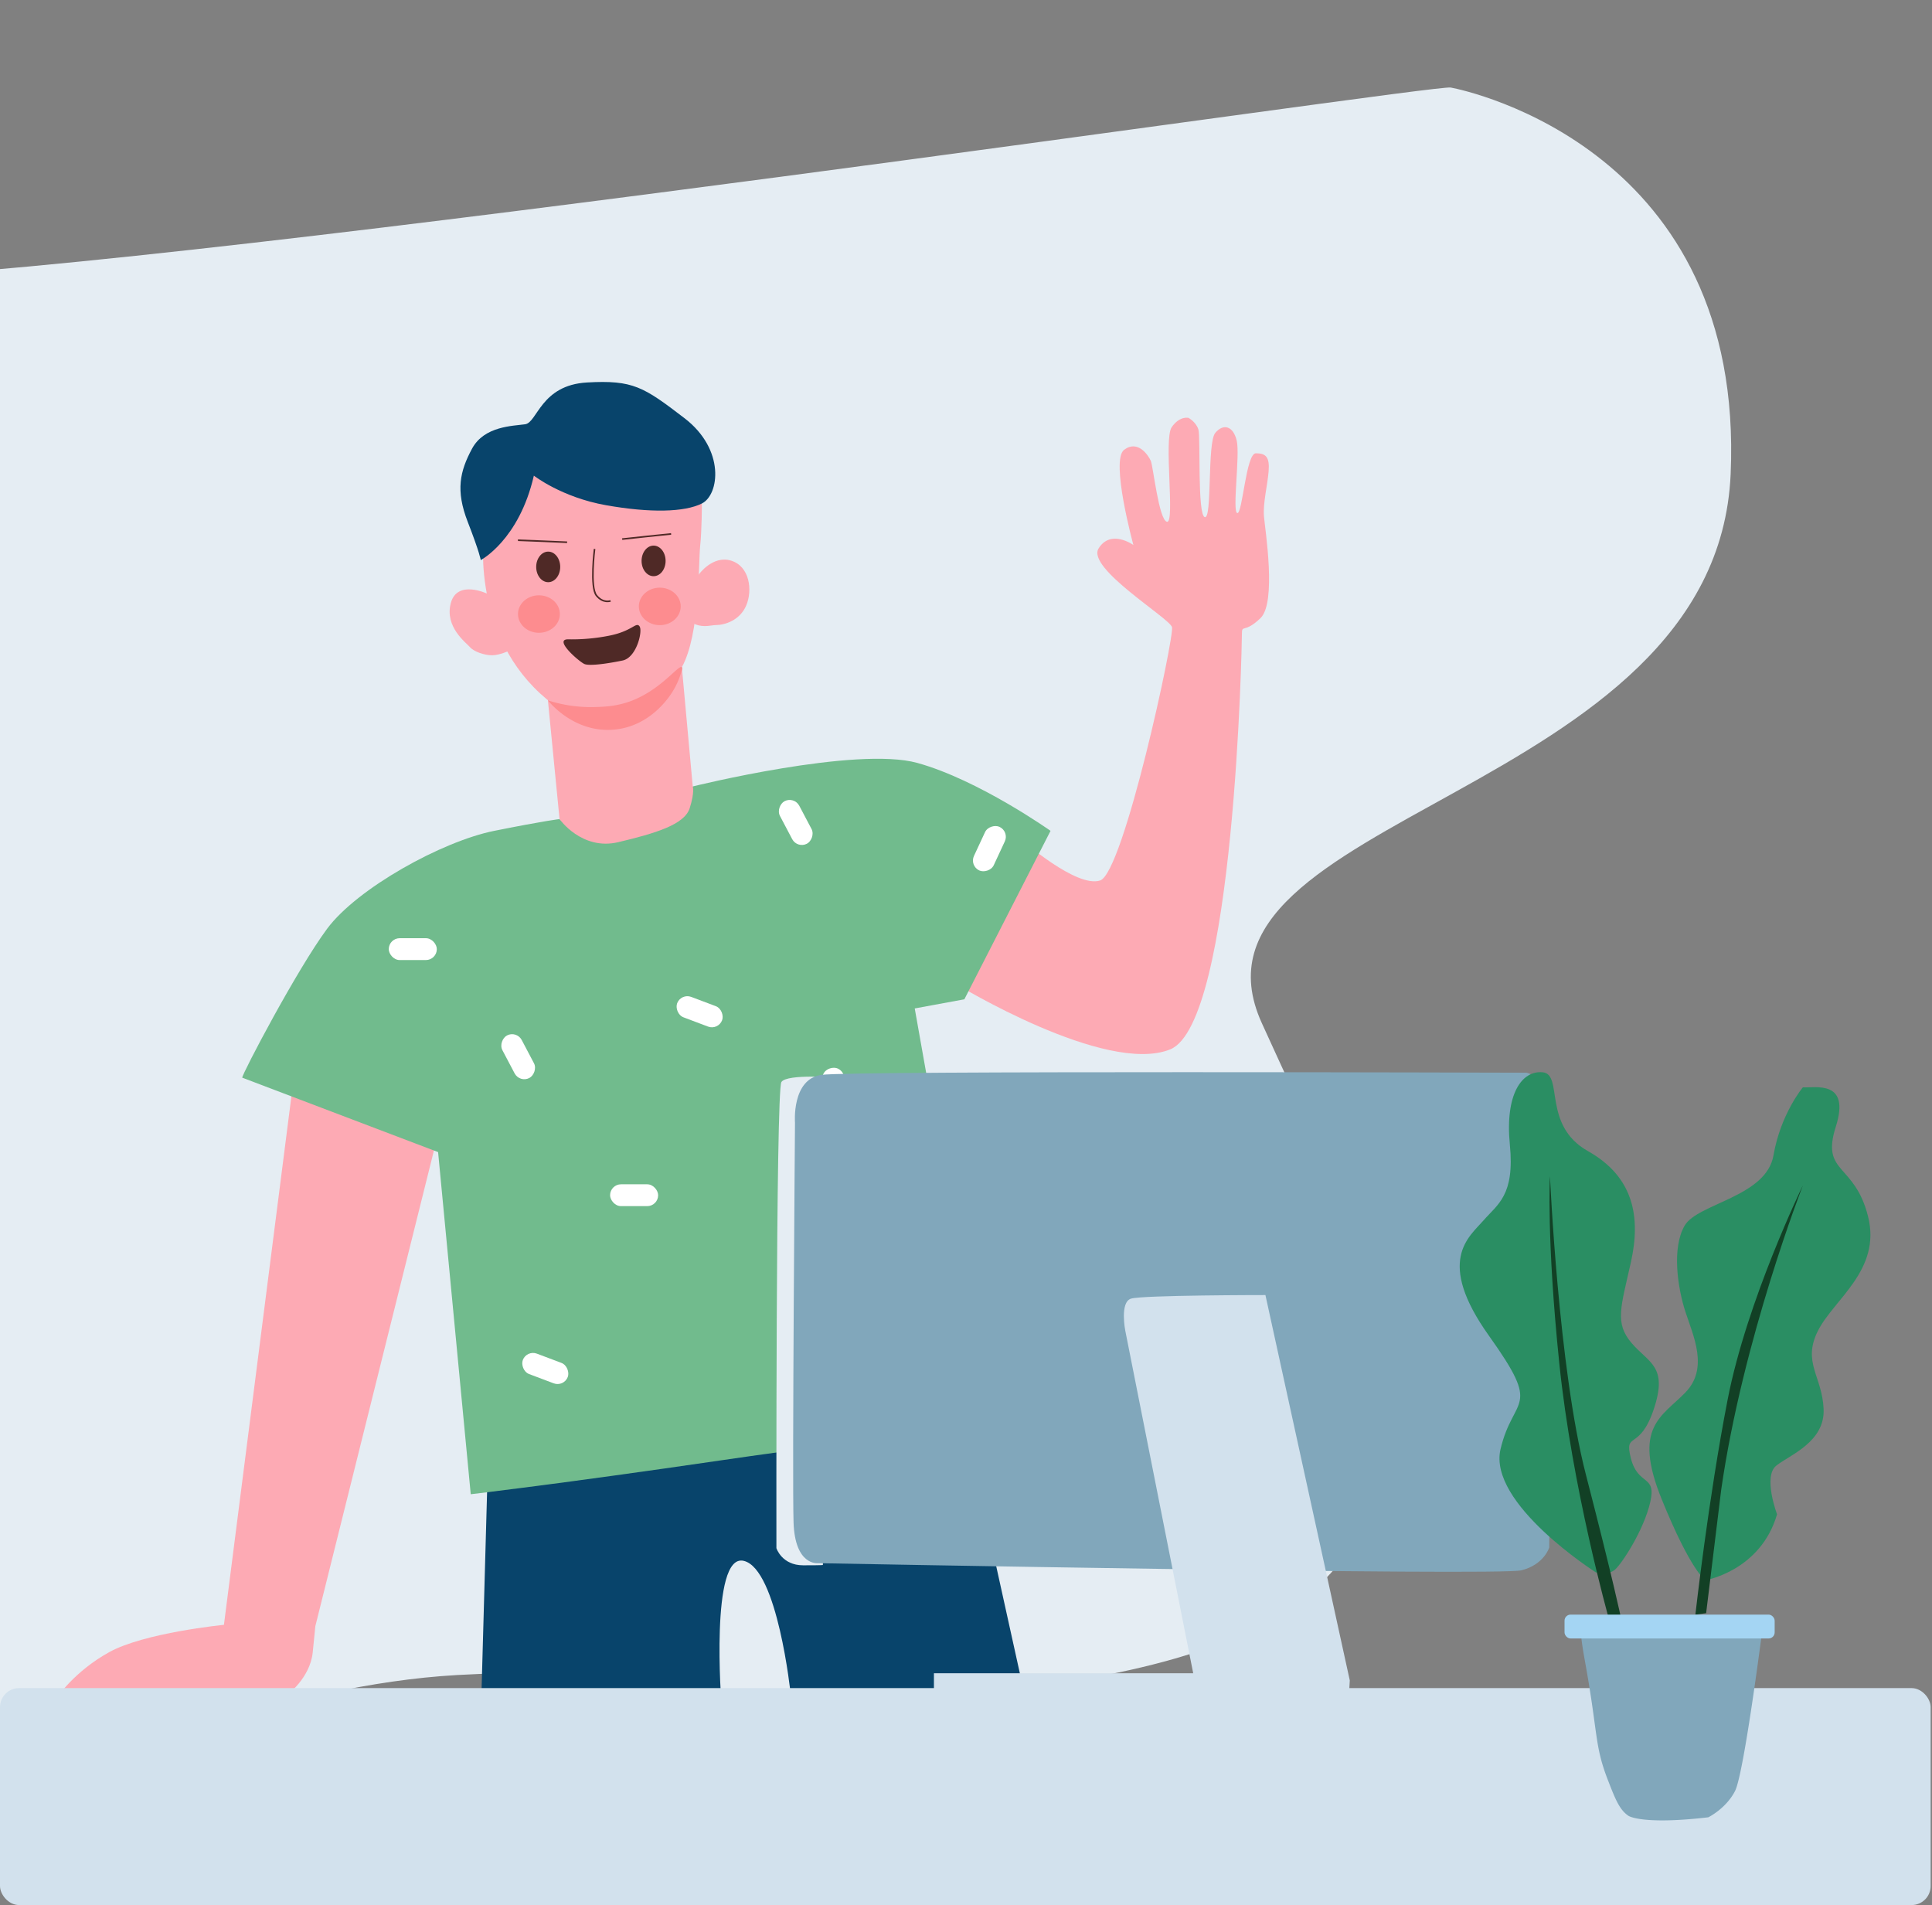 <svg xmlns="http://www.w3.org/2000/svg" xmlns:xlink="http://www.w3.org/1999/xlink" width="1217" height="1200" viewBox="0 0 1217 1200"><rect x="0" y="0" width="1217" height="1200" fill="#808080" stroke="none"/><defs><clipPath id="b"><rect width="1217" height="1200"/></clipPath></defs><g id="a" clip-path="url(#b)"><rect width="1217" height="1200" fill="rgba(255,255,255,0)"/><path d="M3279.436,2988.177c.45.829,49.444,208.194-117.173,309.425-182.268,110.742-2.17,153.084,43.4,296.4s17.359,221.484-203.966,206.826-998.135,17.914-1008.985,14.658-180.1-58.629-149.72-260.57,375.385-175.883,329.818-312.682c-46.692-140.176-71.079-191.688-42.962-286.356,5.981-20.133,11.993-39.394,32.113-58.9,40.218-38.987,109.714-52.687,199.626-55.371,175.942-5.251,207.354,38.327,358.027,45.6C2939.139,2897.8,3144.784,2740.385,3279.436,2988.177Z" transform="matrix(-0.995, 0.105, -0.105, -0.995, 3297.211, 3642.311)" fill="#e5edf3"/><g transform="translate(-157.076 -4178.795)"><g transform="translate(192.847 4419.406)"><path d="M489.1,4507.152" transform="translate(-192.847 -4419.406)" fill="none" stroke="#4f2926" stroke-miterlimit="10" stroke-width="1"/><path d="M464.3,5104.386l-4.113,147.243,151.355.822s-7.4-95.42,13.984-90.484,29.613,83.9,29.613,83.9H802.381l-40.306-182.613Z" transform="translate(-192.847 -4419.406)" fill="#08446b"/><path d="M342.557,4854.321l-44.419,347.953s-50.178,4.935-72.388,17.274-32.9,28.79-32.9,28.79l144.775-1.645s14.806-10.694,16.451-27.145l1.646-16.452L431.4,4899.563Z" transform="translate(-192.847 -4419.406)" fill="#fdaab4"/><path d="M800.736,4707.9s34.549,30.435,49.355,25.5,46.888-153.823,45.242-159.581-53.925-37.108-46.247-49.538,21.935-2.194,21.935-2.194-14.623-53.376-5.849-59.957,15.355,3.656,16.817,6.946,5.119,37.657,10.237,38.388-2.194-52.28,2.925-59.592,10.6-5.849,10.6-5.849,4.752,2.559,6.215,7.311-.731,53.743,4.021,55.205,1.463-46.8,6.581-53.011,11.333-4.387,13.527,4.753-2.925,44.968.366,45.7,5.483-37.656,11.7-37.656,8.774,2.193,8.043,11.333-3.656,20.108-2.925,28.516,8.043,54.108-2.194,63.979-11.7,3.656-11.7,9.871-4.57,245.313-45.15,261.764-134.9-41.129-134.9-41.129Z" transform="translate(-192.847 -4419.406)" fill="#fdaab4"/><path d="M309.654,4857.611c0-2.468,34.548-68.274,53.468-93.774s72.387-55.114,105.291-61.694,41.129-7.4,41.129-7.4,9.871,9.871,39.484,7.4,44.419-27.968,44.419-27.968,102.823-25.5,141.485-14.807,83.9,42.775,83.9,42.775l-54.29,106.113-31.259,5.758,46.888,264.049s-67.452,5.758-168.63,20.565-157.936,21.387-157.936,21.387L433.041,4904.5Z" transform="translate(-192.847 -4419.406)" fill="#71bb8d"/><path d="M462.106,4512.4s-9.323,61.968,35.1,103.1,77.871,4.387,89.387-16.451,10.42-65.807,11.517-76.226,1.1-26.871,1.1-26.871-95.968-30.162-109.677-23.581S462.106,4512.4,462.106,4512.4Z" transform="translate(-192.847 -4419.406)" fill="#fdaab4"/><path d="M493.364,4478.4s17.549,13.71,45.517,18.645,49.355,4.387,60.322-1.1,14.807-34-10.967-53.743-32.355-24.129-61.42-22.484-31.258,25.226-38.936,26.323-25.774,1.1-33.451,15.355-10.42,26.323-2.742,46.065,8.226,24.129,8.226,24.129S484.042,4518.981,493.364,4478.4Z" transform="translate(-192.847 -4419.406)" fill="#08446b"/><path d="M501.864,4616.32l7.678,78.42s13.984,20.016,37.016,14.532,41.678-10.968,44.968-21.387,1.919-13.71,1.919-13.71l-6.855-75.129S548.752,4653.336,501.864,4616.32Z" transform="translate(-192.847 -4419.406)" fill="#fdaab4"/><path d="M597.192,4540.734s8.775-12.431,20.474-8.775,13.527,18.646,9.505,28.151-13.527,12.43-19.376,12.43c-2.36,0-7.16,1.607-12.43-.365-.657-.246-1.188-.49-1.55-.667Q595.5,4556.121,597.192,4540.734Z" transform="translate(-192.847 -4419.406)" fill="#fdaab4"/><path d="M464.09,4552.8s-19.011-9.14-23.032,5.85,9.5,24.86,12.064,27.785,9.14,5.118,13.893,5.118,10.968-2.925,10.968-2.925Z" transform="translate(-192.847 -4419.406)" fill="#fdaab4"/><path d="M514.751,4581.5a120.452,120.452,0,0,0,26.506-2.376c14.258-2.925,16.452-8.774,18.645-5.85s-1.828,19.742-10.6,21.57-20.839,3.656-24.129,2.194S505.794,4581.68,514.751,4581.5Z" transform="translate(-192.847 -4419.406)" fill="#4f2926"/><path d="M502.248,4619.967a88.462,88.462,0,0,0,29.274,4.2c5.652-.147,13.242-.347,22.013-3.44,19.718-6.953,31-23.453,33.055-21.685.272.233.455.847-.246,2.673a49.565,49.565,0,0,1-5.56,12.668c-2.505,4.04-14.444,22-36.88,24C518.952,4640.607,503.359,4621.386,502.248,4619.967Z" transform="translate(-192.847 -4419.406)" fill="#fd8c8f"/><path d="M483.337,4519.089c.916-.044,30.975,1.274,30.975,1.274" transform="translate(-192.847 -4419.406)" fill="none" stroke="#4f2926" stroke-miterlimit="10" stroke-width="1"/><path d="M548.989,4518.371c.9-.176,30.83-3.252,30.83-3.252" transform="translate(-192.847 -4419.406)" fill="none" stroke="#4f2926" stroke-miterlimit="10" stroke-width="1"/><ellipse cx="7.567" cy="9.631" rx="7.567" ry="9.631" transform="translate(301.987 106.854)" fill="#4f2926"/><ellipse cx="7.567" cy="9.631" rx="7.567" ry="9.631" transform="translate(368.37 103.07)" fill="#4f2926"/><path d="M531.6,4524.578s-3.058,24.153,1.223,29.351,8.866,3.363,8.866,3.363" transform="translate(-192.847 -4419.406)" fill="none" stroke="#4f2926" stroke-miterlimit="10" stroke-width="1"/><ellipse cx="13.185" cy="11.809" rx="13.185" ry="11.809" transform="translate(290.522 134.37)" fill="#fd8c8f"/><ellipse cx="13.185" cy="11.809" rx="13.185" ry="11.809" transform="translate(366.65 129.554)" fill="#fd8c8f"/><rect width="30.268" height="13.758" rx="6.879" transform="translate(209.121 350.37)" fill="#fff"/><rect width="30.268" height="13.758" rx="6.879" transform="translate(289.666 408.411) rotate(62.207)" fill="#fff"/><rect width="30.268" height="13.758" rx="6.879" transform="translate(464.507 260.857) rotate(62.207)" fill="#fff"/><rect width="30.268" height="13.758" rx="6.879" transform="translate(416.676 408.464) rotate(-159.341)" fill="#fff"/><rect width="30.268" height="13.758" rx="6.879" transform="translate(348.535 505.376)" fill="#fff"/><rect width="30.268" height="13.758" rx="6.879" transform="translate(473.037 457.038) rotate(-65.058)" fill="#fff"/><rect width="30.268" height="13.758" rx="6.879" transform="translate(574.846 304.783) rotate(-65.058)" fill="#fff"/><rect width="30.268" height="13.758" rx="6.879" transform="translate(319.454 633.178) rotate(-159.341)" fill="#fff"/><rect width="30.268" height="13.758" rx="6.879" transform="translate(503.682 583.696) rotate(142.453)" fill="#fff"/></g><g transform="translate(646.129 4854.158)"><path d="M788.316,4857.648s-31.975-2.7-35.578,2.7-3.152,293.629-3.152,293.629,3.377,10.809,16.888,10.809,12.385-.225,12.385-.225Z" transform="translate(-749.568 -4854.158)" fill="#e5edf3"/><g transform="translate(10.574)"><path d="M761.295,4886.02s-2.252-27.471,16.663-30.173S1222,4854.5,1222,4854.5s13.51,2.252,14.862,21.617-.451,277.416-.451,277.416-3.152,10.808-17.564,14.411-443.145-4.5-443.145-4.5-14.411,1.8-15.312-25.67S761.295,4886.02,761.295,4886.02Z" transform="translate(-760.142 -4854.158)" fill="#81a7bb"/><path d="M1012.14,5232.791H848.813V5246.9l169.632,1.651,91.722-1.051.6-10.208-53.141-242.739s-77.461,0-84.666,2.252-3.6,20.266-3.6,20.266Z" transform="translate(-760.142 -4854.158)" fill="#d2e1ed"/></g></g><rect width="1216.151" height="136.662" rx="12" transform="translate(157.076 5242.133)" fill="#d2e1ed"/><g transform="translate(1076.57 4854.158)"><path d="M1354.809,5086.664s-68.138-43.319-60.015-77.614,26.623-23.916-7.22-71.3-12.635-62.272-3.61-72.65,19.855-15.794,16.7-47.832,7.671-46.93,20.757-45.576-.451,33.392,28.429,49.637,33.392,41.514,27.074,69.943-10.378,38.356.452,50.991,23.013,14.44,13.988,41.514-18.952,13.538-14.44,31.136,16.245,9.928,12.184,27.526-17.6,38.356-22.111,42.417S1354.809,5086.664,1354.809,5086.664Z" transform="translate(-1269.075 -4771.61)" fill="#2a8e63"/><path d="M1485.219,4781.171s-13.988,16.7-18.5,42.868-47.832,30.234-55.954,44.222-4.513,38.808.451,54.15,14.891,35.648,0,50.991-33.392,21.659-14.891,67.235,27.526,50.991,27.526,50.991,34.746-5.866,45.124-41.515c0,0-9.024-23.916-.451-30.684s30.685-14.891,29.782-35.649-13.537-29.331-3.61-49.185,40.161-38.356,31.588-72.2-29.783-26.623-20.306-56.4S1492.89,4781.622,1485.219,4781.171Z" transform="translate(-1269.075 -4771.61)" fill="#2a8e63"/><path d="M1346.839,5121.238a.835.835,0,0,0-.673-.215c-2.089.486.858,16.323,2.177,23.68,7.862,43.839,5.662,51.068,13.989,72.575,4.874,12.589,7.427,18.962,13.086,22.788,0,0,8.535,5.77,50.239.9h0s11.131-5.415,16.846-16.545,17.449-103.486,17.449-103.486Z" transform="translate(-1269.075 -4771.61)" fill="#81a7bb"/><path d="M1325.93,4837.125s5.415,121.386,22.562,187.719,22.111,90.249,22.111,90.249l-7.671.451s-23.014-81.675-31.136-160.643S1325.93,4837.125,1325.93,4837.125Z" transform="translate(-1269.075 -4771.61)" fill="#124025"/><path d="M1485.219,4842.992s-37.9,97.017-51.442,191.779l-9.476,77.614-6.769.9s8.123-72.651,20.307-135.374S1485.219,4842.992,1485.219,4842.992Z" transform="translate(-1269.075 -4771.61)" fill="#124025"/><rect width="132.365" height="15.042" rx="3.822" transform="translate(66.03 341.677)" fill="#a4d5f3"/></g></g></g></svg>